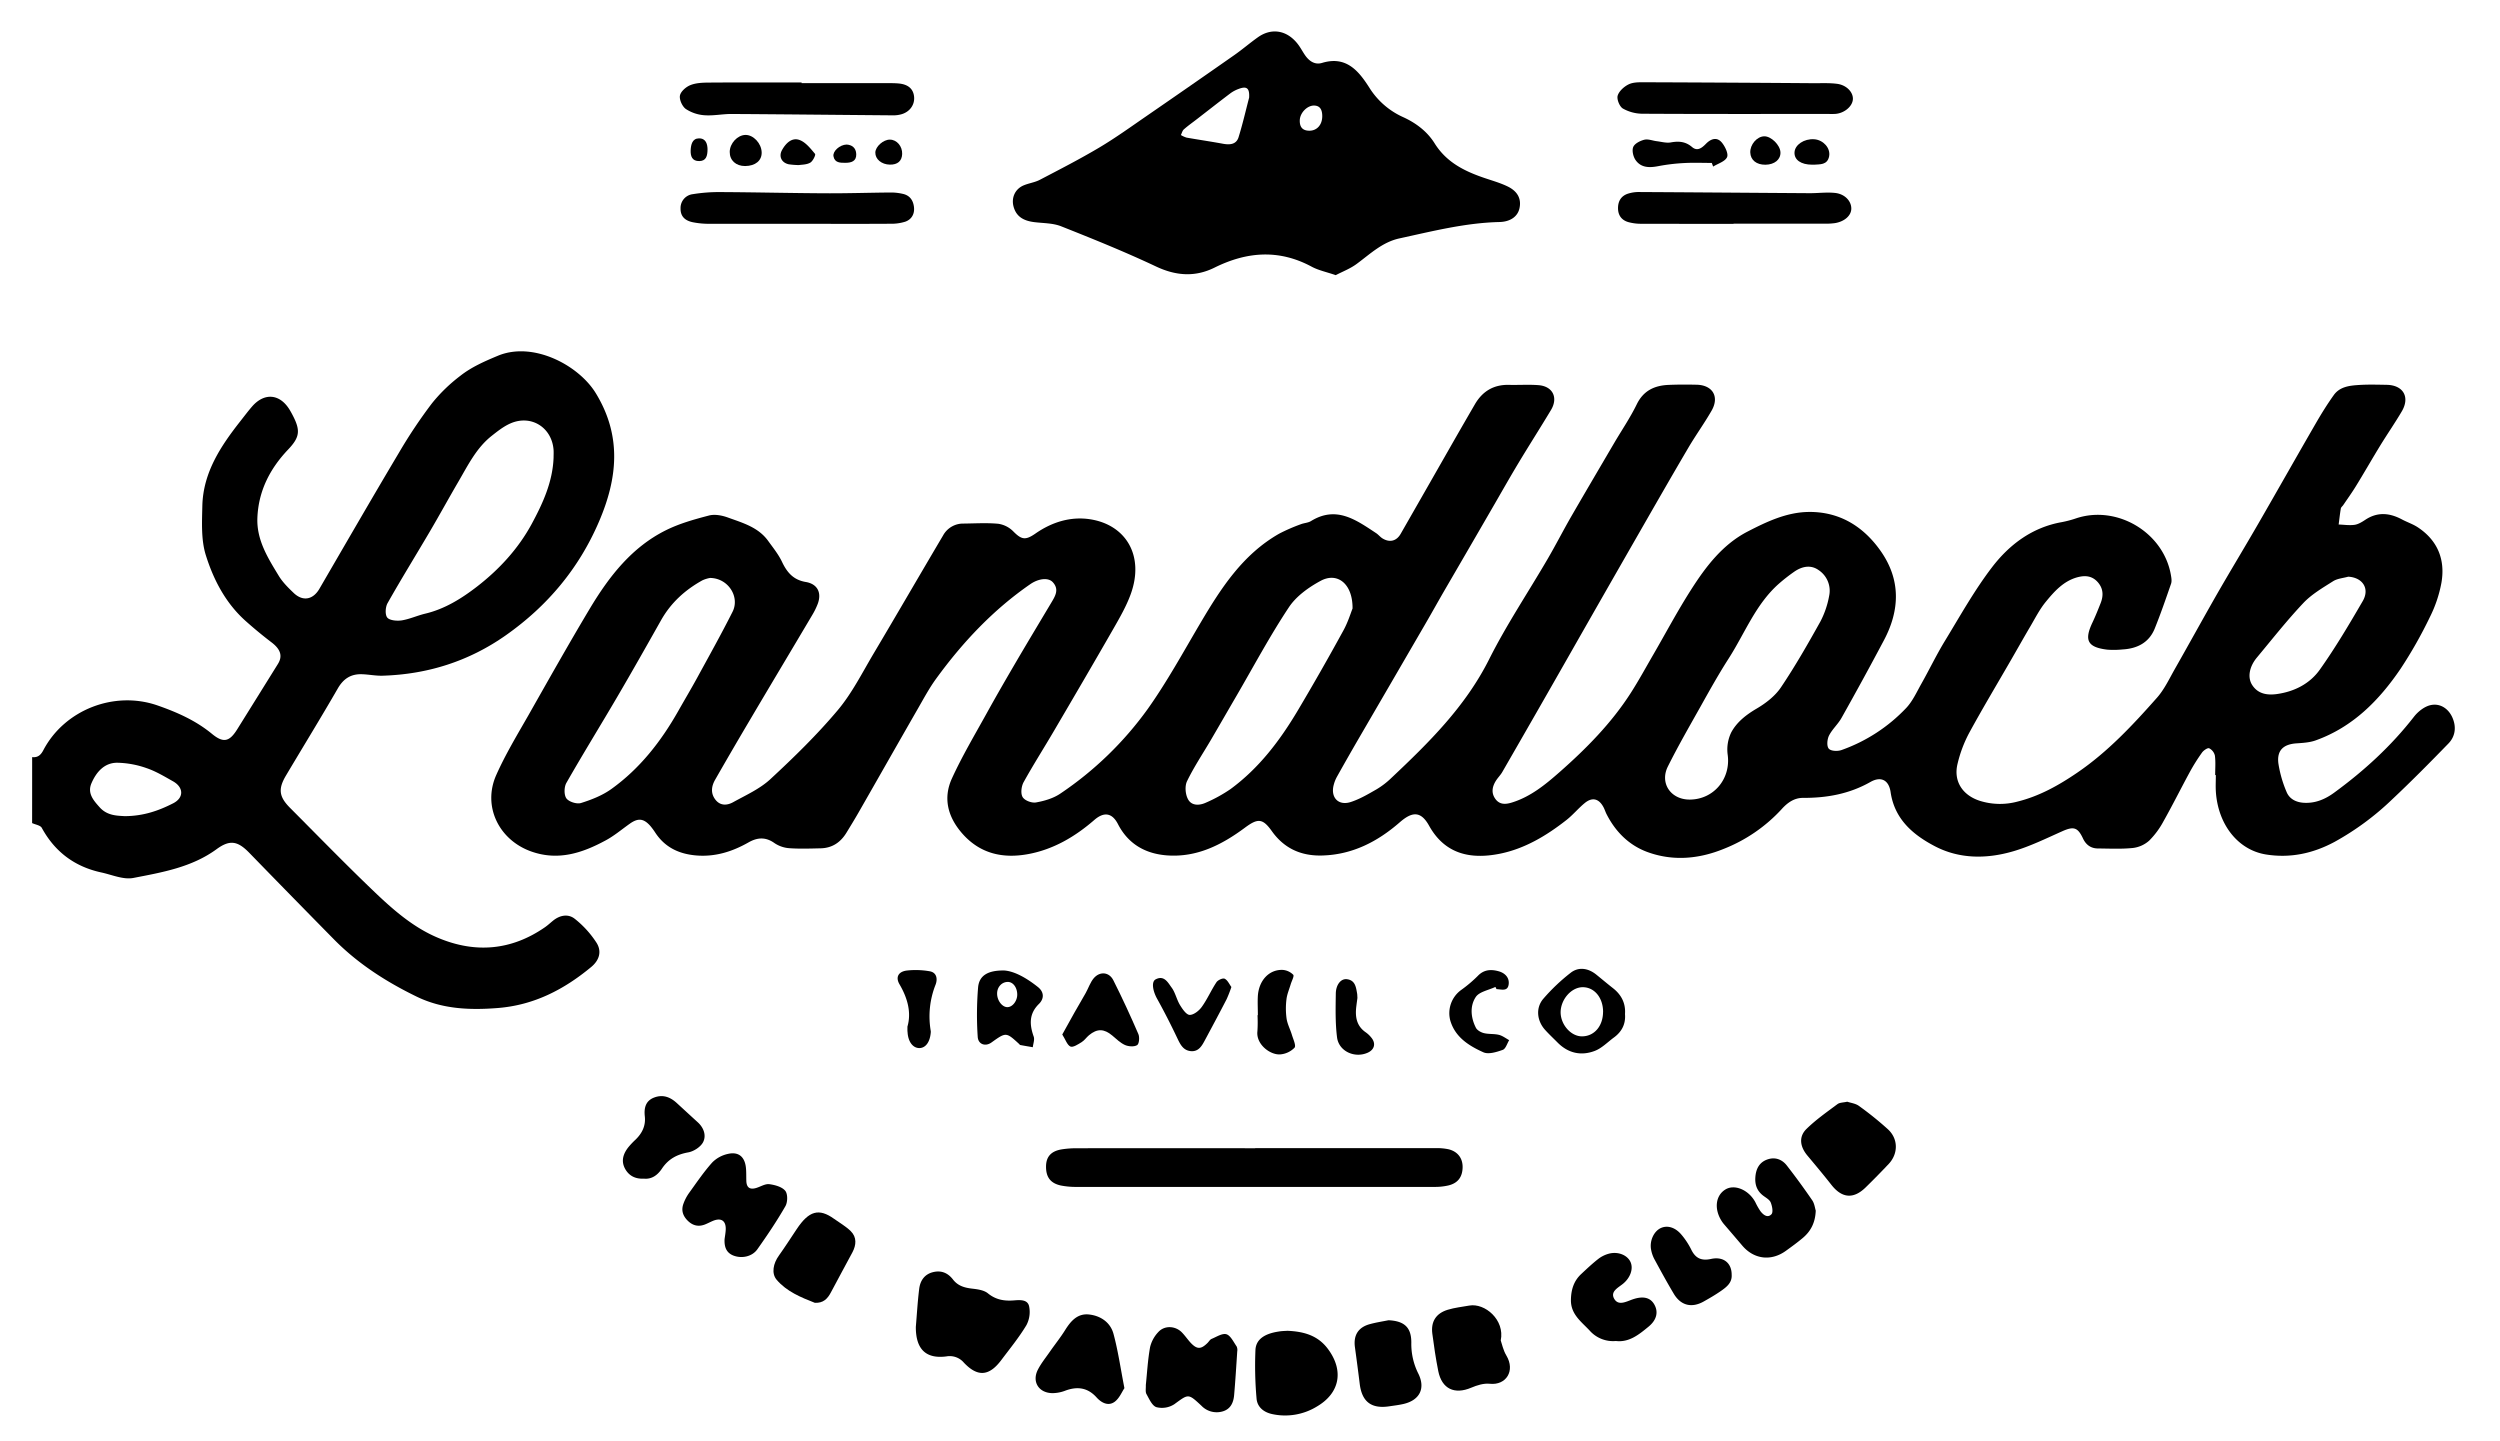 <svg id="Слой_1" xmlns="http://www.w3.org/2000/svg" viewBox="0 0 1440 830"><title>brand-4</title><path d="M18.52,436.1c3.18.35,4.95-1.12,6.45-4,12.29-23.36,41-34.44,65.86-25.73,11.25,3.94,22,8.69,31.3,16.37,6.61,5.42,10.06,4.48,14.53-2.69q11.72-18.8,23.41-37.59c2.86-4.59,1.53-8.49-3.62-12.42S146.32,362,141.5,357.7C130,347.43,123,334,118.55,319.77c-2.77-8.83-2.2-18.93-2-28.44.47-19.17,10.57-34.34,21.94-48.79,2.21-2.8,4.35-5.67,6.69-8.37,7.07-8.14,15.95-7.39,21.59,1.77.68,1.11,1.3,2.25,1.9,3.41,4.49,8.69,4,12.52-2.75,19.62-10.54,11.09-17.1,24-17.67,39.45-.46,12.67,6.08,23,12.3,33.24,2.24,3.69,5.46,6.88,8.62,9.89,5.29,5.05,11.15,3.89,14.81-2.41,15.24-26.21,30.39-52.47,45.9-78.52a285.4,285.4,0,0,1,18.89-28.26,92.93,92.93,0,0,1,16.3-15.83c6.46-5.1,14-8.4,21.72-11.62,20.28-8.45,46.52,5.43,56.38,21.56,15.12,24.75,12.53,49.12,1.84,74-11.55,26.94-29.66,48.55-53.58,65.4-21.3,15-45.05,22.53-71,23.33-4,.13-8.08-.75-12.13-.85-6.23-.16-10.51,2.61-13.74,8.22-9.72,16.86-19.92,33.44-29.86,50.17-4.59,7.74-4,12.21,2.44,18.66,15.94,16,31.68,32.19,48,47.81,11.13,10.67,22.85,21,37.24,27,21.4,9,42.17,7.28,61.54-6.14,1.59-1.1,3-2.43,4.54-3.68,4-3.31,8.85-4.15,12.61-1.15a57,57,0,0,1,12.54,13.81c3.14,5,1.58,10.08-3.07,13.93-15.67,13-33,22-53.85,23.64-16.2,1.29-31.94.61-46.66-6.55-17.59-8.55-34-19.06-47.79-33.11q-24.44-24.82-48.73-49.81c-6.61-6.77-11.14-7.61-18.79-2-14.33,10.44-31.29,13.32-47.92,16.55-5.74,1.11-12.32-1.84-18.47-3.17q-23-5-34.26-25.68c-.81-1.49-3.67-1.86-5.57-2.75Q18.52,455.11,18.52,436.1ZM318.86,263.59c0-1.46.09-2.93,0-4.38-.93-13-12.91-20.55-24.83-15.33-3.92,1.71-7.44,4.5-10.84,7.19-8.77,6.93-13.59,16.83-19.06,26.2-5.56,9.52-10.86,19.21-16.44,28.72-8.13,13.83-16.57,27.48-24.46,41.44-1.26,2.24-1.52,6.67-.14,8.32s5.55,2,8.28,1.6c4.6-.74,9-2.8,13.54-3.88,11.35-2.69,21.11-8.83,30-15.71,12.59-9.77,23.51-21.59,31.22-35.73C312.61,290.06,318.35,277.63,318.86,263.59ZM71.73,470.1c10.75,0,19.6-3.1,28-7.39,6.25-3.18,6.15-9.18-.09-12.69-4.93-2.77-9.87-5.77-15.17-7.56a53.51,53.51,0,0,0-17-3.12c-7.38,0-12,5.39-14.74,11.7-2.59,5.86,1.1,10,4.85,14.16C61.86,469.82,67.34,469.82,71.73,470.1Z"/><path d="M1275.94,446.42c0-3.73.33-7.51-.16-11.18a6.3,6.3,0,0,0-3.3-4.23c-.89-.38-3.2,1.2-4.1,2.45a107.58,107.58,0,0,0-7,11.13c-5.11,9.4-9.88,19-15.13,28.32a47.37,47.37,0,0,1-8.32,11.3,17.12,17.12,0,0,1-9.43,4.23c-6.6.68-13.31.33-20,.28-4.13,0-7-2.08-8.75-5.87-3-6.36-5.38-6.93-11.81-4.08-9.3,4.14-18.54,8.7-28.25,11.55-15.18,4.46-30.89,4.58-45.15-2.86-12.52-6.53-23.23-15.51-25.53-31.11-1-7-5.5-9.42-11.66-5.92-12.17,6.9-25.14,9.22-38.85,9.15-5,0-8.86,2.73-12.16,6.37a90.27,90.27,0,0,1-33.45,23c-14.4,5.86-29.39,7.23-44.25,1.72C938.09,486.69,930.52,479,925.4,469c-.67-1.3-1.08-2.73-1.76-4C921,460,917.19,459,912.88,462.5c-3.76,3.06-6.88,6.92-10.69,9.89-11.49,9-24,16.5-38.36,19.37-17.93,3.58-32-.53-40.69-16.18-4.9-8.82-10-7.93-16.92-1.9-12.76,11.12-27.3,18.65-44.73,19.09-12,.31-21.74-4-28.88-14-5.3-7.46-8.09-7.56-15.56-2-13.33,9.88-27.7,17.21-44.88,15.93-12.42-.93-22.31-6.53-28.21-18-3.34-6.5-8-7.28-13.63-2.4-11.07,9.6-23.46,16.93-38,19.64s-27.74-.08-38.07-11.85c-8.28-9.45-11.14-20.23-6-31.6,5.84-12.79,13.08-25,19.89-37.3,5.4-9.79,11-19.48,16.64-29.13,6.8-11.62,13.75-23.16,20.65-34.73,2.28-3.83,4.85-7.73,1-11.95-2.64-2.92-8.33-2.12-13,1.11C572,351.3,554.43,370,539.16,391c-3.81,5.24-6.91,11-10.14,16.63-11.55,20.12-23,40.29-34.52,60.42-2.26,3.94-4.64,7.81-7,11.68-3.38,5.51-8.2,8.74-14.76,8.9-6,.13-12.05.36-18-.06a17.5,17.5,0,0,1-8.59-2.91c-5.11-3.66-9.85-3.36-15-.44-9.37,5.33-19.26,8.46-30.25,7.51-9.8-.85-17.81-4.62-23.38-13a38.47,38.47,0,0,0-2.88-3.93c-3.88-4.42-7.08-4.74-11.86-1.36s-9,7-14,9.67c-13.44,7.27-27.35,11.86-42.87,6.31-18.59-6.65-28.07-26.05-20.08-44,5.26-11.81,12-23,18.43-34.24,11.76-20.74,23.45-41.53,35.7-62,11-18.28,24-35,43.58-44.75,7.77-3.87,16.37-6.28,24.82-8.49,3.33-.87,7.52-.08,10.89,1.15,8.49,3.08,17.51,5.56,23.21,13.48,2.81,3.9,5.92,7.73,7.95,12,2.89,6.14,6.56,10.46,13.72,11.66,6.81,1.14,9.3,6.28,6.83,12.73a40.27,40.27,0,0,1-3,6.12C456,374.28,444,394.3,432.14,414.39q-10.27,17.33-20.27,34.82c-2.12,3.72-2.63,7.78.24,11.44s6.82,3.27,10.19,1.41c7.36-4.07,15.36-7.65,21.42-13.25,13.55-12.55,26.87-25.54,38.74-39.64,8.28-9.83,14.19-21.69,20.81-32.84,13.43-22.59,26.59-45.34,40-68a13.12,13.12,0,0,1,11.7-6.75c6.66-.07,13.37-.51,20,.11a15.29,15.29,0,0,1,8.63,4.34c4.82,4.89,7.05,5.3,12.85,1.27,9.41-6.54,20.14-9.91,31.33-8.22,20.66,3.12,31.64,20.95,23.46,43.31-2.49,6.81-6.18,13.23-9.8,19.55-11.29,19.71-22.77,39.31-34.26,58.9-5.81,9.93-12,19.63-17.58,29.7-1.3,2.37-1.8,6.48-.58,8.55s5.29,3.55,7.72,3.12c4.83-.86,10-2.37,14-5.09a198,198,0,0,0,50.46-48.9c11.12-15.69,20.4-32.69,30.2-49.29,11.88-20.12,24.42-39.6,45.46-51.56A102,102,0,0,1,749.16,302c2-.79,4.29-.81,6-1.88,14.63-9,26-.59,37.44,6.94,1.35.88,2.38,2.25,3.75,3.09,4.09,2.5,8,1.53,10.38-2.56q15.6-27.24,31.15-54.51,5.8-10.12,11.67-20.22c4.38-7.51,10.83-11.39,19.67-11.17,5.68.15,11.4-.28,17,.17,8.19.66,11.4,7.21,7.15,14.3-6.25,10.43-12.82,20.67-19.07,31.1-5.34,8.9-10.42,17.95-15.64,26.92Q845.41,317.08,832.07,340c-3.74,6.45-7.36,13-11.11,19.44q-19.05,32.82-38.15,65.63-6.48,11.15-12.77,22.42a19.55,19.55,0,0,0-1.79,4.51c-2,7.32,2.63,12.29,9.82,9.95,5.17-1.68,10-4.53,14.77-7.27a46.15,46.15,0,0,0,8.5-6.5C823,427.78,844,407.08,857.69,379.85c10-19.94,22.54-38.64,33.81-58,4.73-8.12,9-16.5,13.7-24.64,8.09-14,16.35-28,24.55-42,4.36-7.42,9.23-14.57,13-22.28,3.89-8,10.27-10.88,18.4-11.23,5.36-.22,10.73-.22,16.09-.1,9.25.21,13.25,6.9,8.64,14.93-4.19,7.31-9.16,14.16-13.43,21.43-9.7,16.5-19.21,33.11-28.73,49.71q-19.62,34.2-39.12,68.45t-39.19,68.4c-1,1.81-2.58,3.34-3.71,5.11-2.16,3.38-2.89,7-.42,10.48s5.91,3.29,9.65,2.12c10.71-3.33,19.18-10.28,27.31-17.43,15.5-13.64,30-28.32,41.2-45.84,4.54-7.1,8.57-14.51,12.8-21.8,7.24-12.49,14-25.26,21.78-37.42,8.49-13.33,18.18-26.1,32.54-33.53,10.88-5.63,22.37-11.1,34.93-11.32,17.9-.31,31.8,8.22,41.87,22.62,11.49,16.46,11,33.79,1.88,51.1-7.94,15-16.15,30-24.47,44.81-2,3.64-5.38,6.57-7.25,10.26-1.07,2.13-1.42,6-.18,7.51s5.18,1.63,7.39.83a95,95,0,0,0,37.21-24.18c3.71-3.92,6.06-9.19,8.77-14,4.62-8.2,8.7-16.71,13.6-24.74,8.76-14.38,17-29.19,27.22-42.52,10-13,23.06-22.79,40-25.82a62.18,62.18,0,0,0,8.47-2.25c23.45-7.69,50,8.08,54.38,32.39.31,1.74.69,3.73.16,5.3-3,8.69-6,17.38-9.43,25.88-3.3,8.1-10.08,11.52-18.52,12a50,50,0,0,1-8.73.13c-11.38-1.35-13.48-5.33-8.64-15.56,1.74-3.67,3.25-7.44,4.74-11.22,1.64-4.19,1.63-8.22-1.47-11.9-3.3-3.9-7.4-4.24-12-3-8,2.23-13.23,8.16-18.15,14.16-3.45,4.22-6,9.22-8.79,14-3.79,6.42-7.44,12.93-11.17,19.39-8.1,14.05-16.47,28-24.21,42.22a73.59,73.59,0,0,0-6.64,17.73c-2.43,10.06,3,18.1,12.9,21.26a38.72,38.72,0,0,0,21.6.44c12.65-3.14,23.77-9.37,34.44-16.65,17.62-12,32-27.43,46-43.25,4.12-4.68,6.91-10.58,10-16.07,8.1-14.24,16-28.62,24.1-42.82,7.83-13.65,16-27.1,23.87-40.72,11.2-19.39,22.19-38.88,33.4-58.26,3.24-5.62,6.67-11.15,10.44-16.42,3.45-4.82,9.07-5.45,14.44-5.79s10.72-.19,16.08-.09c9.48.19,13.46,7.06,8.65,15.26-3.93,6.7-8.38,13.1-12.44,19.73-4.74,7.74-9.23,15.63-14,23.37-2.27,3.72-4.84,7.27-7.29,10.89-.45.67-1.28,1.25-1.4,2-.52,3.05-.85,6.13-1.25,9.2,3.06.11,6.17.61,9.15.19,2.14-.3,4.26-1.62,6.14-2.86,7-4.69,14-4.07,21.17-.25,3,1.61,6.32,2.68,9.14,4.55,11.53,7.63,15.9,18.75,13.58,32a74,74,0,0,1-6.65,19.72,254.05,254.05,0,0,1-16.79,29.64c-12.39,18.28-27.57,33.69-49,41.37-3.44,1.23-7.31,1.45-11,1.7-7.55.5-11.38,4-10.47,11.48A67.71,67.71,0,0,0,1317,456c1.66,4.22,5.54,6.17,10.15,6.41,6.51.35,12.16-2.06,17.23-5.76,17.26-12.59,32.9-26.88,46.09-43.83,2.3-2.95,5.93-5.83,9.43-6.64,5.26-1.23,10,1.61,12.43,6.58,2.58,5.36,2.23,11.08-2,15.47-10.63,10.94-21.36,21.8-32.47,32.24a157.47,157.47,0,0,1-33.2,24.48c-12.53,6.73-25.64,9.46-39.51,7.22-16.25-2.63-27.72-17.52-28.83-36.45-.18-3.08,0-6.18,0-9.26ZM779.07,350.5c.15-14.22-8.69-21.1-18.26-16-6.95,3.73-14.17,8.89-18.42,15.31-10.91,16.43-20.23,33.92-30.17,51-4.9,8.41-9.74,16.84-14.65,25.23-4.66,7.95-9.82,15.65-13.83,23.92-1.36,2.8-1,7.53.55,10.38,2.07,3.94,6.7,3.7,10.45,1.93a84,84,0,0,0,14-7.73c16.49-12.08,28.57-28.1,38.89-45.47q13.41-22.58,26-45.61C776.35,358.62,778,353.16,779.07,350.5ZM409,332.9a17.9,17.9,0,0,0-4.42,1.37c-10,5.54-18.15,12.94-23.82,23-8.28,14.68-16.56,29.36-25.08,43.9-9.74,16.65-19.9,33.05-29.45,49.8-1.33,2.34-1.42,6.89,0,8.88s6,3.44,8.41,2.69c6.09-1.9,12.33-4.36,17.48-8.05,16.47-11.8,28.68-27.48,38.59-45,3.59-6.35,7.33-12.62,10.82-19,6.91-12.66,13.95-25.25,20.43-38.12C426.28,343.77,419.43,333,409,332.9ZM973.17,460.56c13.91,0,23.79-11.92,22-25.65a22.58,22.58,0,0,1,2-13c3.21-6,8.59-10.19,14.68-13.77,5.3-3.11,10.65-7.25,14-12.26,8.23-12.22,15.55-25.06,22.73-37.94a51.53,51.53,0,0,0,5-14.66,14.26,14.26,0,0,0-6.13-14.95c-4.58-3.21-9.66-2.05-14.1,1.07a100,100,0,0,0-8.77,6.87c-13.33,11.8-19.52,28.45-28.85,43-5.78,9-11,18.36-16.2,27.67-6.43,11.45-13,22.84-18.85,34.58C955.89,451.14,962.38,460.54,973.17,460.56Zm379.41-128.39c-2.93.83-6.25,1.05-8.71,2.61-6,3.81-12.38,7.51-17.18,12.6-9.43,10-17.94,20.83-26.74,31.39-4.37,5.26-5.48,11.43-2.72,15.75,3.34,5.24,8.71,6,14.21,5.26,10.06-1.39,19-5.92,24.77-14.06,9-12.67,16.92-26.07,24.73-39.5C1365.12,339,1360.85,332.64,1352.58,332.17Z"/><path d="M769.38,158.49c-5.37-1.85-9.92-2.76-13.82-4.86-18.84-10.15-37.3-8.74-56,.52-11.15,5.53-22.16,4.78-33.68-.65-17.87-8.43-36.24-15.85-54.62-23.14-4.69-1.87-10.19-1.77-15.34-2.39-6.78-.8-10.58-3.5-12.08-8.86-1.4-5,.67-10,5.47-12.2,3.09-1.38,6.66-1.78,9.64-3.34,11.49-6,23-11.91,34.17-18.54,9.45-5.62,18.42-12.09,27.49-18.34q25.21-17.36,50.28-34.91c4.65-3.25,9-7,13.59-10.26,8.1-5.8,17.23-4.07,23.42,4.35,1.34,1.83,2.4,3.86,3.68,5.74,2.37,3.51,5.72,5.9,9.91,4.63,13.89-4.23,21.07,4.57,27.23,14.22a44.35,44.35,0,0,0,19.47,17c7.5,3.41,13.93,8.35,18.12,15.06,6.81,10.92,17.07,16,28.47,19.91,4.6,1.57,9.34,2.89,13.68,5,5.88,2.88,7.93,7.31,6.74,12.62-1.05,4.67-5.2,7.69-11.54,7.84-19.64.47-38.55,5.29-57.58,9.43-9.8,2.13-16.76,8.88-24.45,14.56C777.9,154.7,773.37,156.4,769.38,158.49ZM719.5,56.23c.32-5.49-1.38-6.79-6.06-5a19.07,19.07,0,0,0-4.7,2.49c-6.45,4.87-12.8,9.86-19.19,14.8-2.56,2-5.22,3.84-7.65,6-.86.75-1.15,2.15-1.71,3.26a14.6,14.6,0,0,0,3.29,1.49c7,1.23,13.95,2.24,20.89,3.52,3.88.72,7.64.51,9-3.61C715.78,71.47,717.57,63.56,719.5,56.23ZM761.62,67c0-4.06-1.44-6.07-4.55-6.2-4-.17-8.28,4.12-8.4,8.49-.1,3.67,1.39,5.92,5.35,6C758.46,75.38,761.58,72,761.62,67Z"/><path d="M723,661.34q51.9,0,103.81,0a31.54,31.54,0,0,1,7.72.68c5.22,1.35,8,5.22,7.94,10.3-.09,5.64-2.75,9.22-8.26,10.51a33.79,33.79,0,0,1-7.71.83q-103.08,0-206.17,0a44.78,44.78,0,0,1-9.18-.79c-6.11-1.29-8.72-4.87-8.63-11.12.08-5.47,2.89-8.68,8.92-9.7a55.5,55.5,0,0,1,9.21-.66q51.17-.06,102.35,0Z"/><path d="M527.52,764.28c.58-6.75,1-14.36,1.94-21.91.57-4.63,3-8.34,7.84-9.58s8.68.39,11.63,4.22c2.82,3.66,6.65,4.74,11,5.24,3.14.36,6.84.85,9.12,2.72,4.6,3.75,9.48,4.5,15,4.06,3.41-.27,7.83-.62,8.71,3.36a16.19,16.19,0,0,1-1.54,10.9c-4.24,7.05-9.5,13.5-14.47,20.1-7,9.35-13.62,9.88-21.56,1.5a10.7,10.7,0,0,0-10-3.61C533.46,782.84,527.45,777.28,527.52,764.28Z"/><path d="M461.72,47.89q24.84,0,49.66,0c2.11,0,4.23,0,6.32.2,5.36.51,8.29,3.06,8.8,7.45.53,4.62-2.31,8.8-7.15,10.24a16.84,16.84,0,0,1-4.79.66c-31.1-.25-62.21-.6-93.31-.79-5.18,0-10.39,1.12-15.51.73A22.32,22.32,0,0,1,395,62.75c-2-1.45-3.8-5.35-3.35-7.71s3.48-5,6-6c3.18-1.29,7-1.44,10.51-1.47,17.85-.13,35.7-.06,53.54-.06Z"/><path d="M459.76,128.91c-17.21,0-34.43,0-51.64,0A46.88,46.88,0,0,1,399,128c-4.17-.87-7.1-3.16-7-8a8,8,0,0,1,7-8.15,95,95,0,0,1,16.44-1.21c20.12.11,40.23.6,60.35.7,12.47.06,24.94-.36,37.41-.46a30.87,30.87,0,0,1,6.76.77c4,.86,6,3.61,6.48,7.54s-1.27,7.18-5,8.5a26.88,26.88,0,0,1-8.59,1.19C495.15,129,477.45,128.91,459.76,128.91Z"/><path d="M1051.26,65.63c-35.07,0-70.14.09-105.21-.12a23.26,23.26,0,0,1-11.28-3c-1.91-1.14-3.58-5.3-3-7.39.78-2.62,3.67-5.22,6.29-6.51s6-1.24,9.08-1.23q49,.18,97.94.55c4.36,0,8.77-.2,13.07.35,5.55.71,9.49,5,9.09,9.12s-5.17,7.91-10.17,8.21c-1.95.11-3.9,0-5.85,0Z"/><path d="M998.52,128.94c-17.54,0-35.07,0-52.61-.05a27.76,27.76,0,0,1-8.15-1c-3.72-1.15-5.78-3.87-5.78-8s1.88-7,5.55-8.28a21,21,0,0,1,7.16-1c32.62.18,65.24.46,97.87.67,4.84,0,9.74-.66,14.52-.14,5.61.62,9.3,4.74,9.27,9,0,4-3.88,7.47-9.4,8.37a36.39,36.39,0,0,1-5.82.32q-26.31,0-52.61,0Z"/><path d="M417.35,713.79c.23-1.77.56-3.53.66-5.31.29-5.23-2.48-7.23-7.27-5.29-1.65.67-3.22,1.56-4.88,2.18-3.74,1.39-7,.49-9.78-2.3s-3.8-6-2.41-9.75a25.9,25.9,0,0,1,3.11-6c4.35-6,8.54-12.23,13.48-17.75a18.1,18.1,0,0,1,9.13-4.94c6-1.36,9.58,1.68,10.25,7.88.28,2.56.15,5.18.25,7.77.15,4,2.26,5.08,5.86,3.94,2.47-.78,5.05-2.43,7.37-2.13,3.26.43,7.3,1.52,9.18,3.81,1.51,1.85,1.42,6.56.09,8.87-4.92,8.55-10.45,16.78-16.16,24.83-3,4.22-8.86,5.43-13.64,3.66C418.18,721.6,417.16,718,417.35,713.79Z"/><path d="M660,797.77c.73-7,1.13-14.49,2.45-21.81a19,19,0,0,1,4.77-8.73c3.56-3.9,9.76-3.58,13.49.18,1.81,1.84,3.27,4,5,5.91,3.72,4,6,4,9.8.24.81-.79,1.44-2,2.4-2.37,2.82-1.17,6.19-3.39,8.54-2.65s4.07,4.44,5.85,7a4.89,4.89,0,0,1,.35,2.86c-.55,8.4-1.06,16.8-1.79,25.19-.37,4.25-2,8-6.52,9.35a12.16,12.16,0,0,1-12.16-3.08l-.35-.34c-7.52-7-7.27-6.62-15.47-.66a13.06,13.06,0,0,1-10.25,1.67c-2.49-.79-4.17-4.72-5.74-7.53C659.65,801.71,660.07,799.81,660,797.77Z"/><path d="M1045.87,697.32c-.26,7-2.92,11.91-7.45,15.73-3.09,2.61-6.39,5-9.66,7.36-8.51,6.21-18.45,5-25.18-2.91q-5.19-6.11-10.41-12.18a17.43,17.43,0,0,1-1.19-1.53c-4.74-7-4-15,1.78-18.6,5.29-3.32,13.53.16,17.32,7.29a38.72,38.72,0,0,0,2.87,5.07c1.64,2.2,4.2,4.23,6.42,1.84,1.09-1.17.4-4.68-.43-6.75-.65-1.6-2.69-2.71-4.24-3.87-3.59-2.69-4.92-6.24-4.62-10.63.33-4.77,2.21-8.6,6.84-10.26,4.44-1.6,8.5-.14,11.31,3.48q7.61,9.78,14.61,20C1045.15,693.28,1045.41,695.9,1045.87,697.32Z"/><path d="M741.57,766.54c9.31.41,17.42,2.58,23.27,10.39,9.3,12.41,7.06,25.45-6.39,33.27a35,35,0,0,1-25.74,4.3c-4.93-1.09-8.56-4.11-8.94-9a214.79,214.79,0,0,1-.63-28c.34-6.11,5.33-9.32,13.35-10.53C738.25,766.65,740,766.65,741.57,766.54Z"/><path d="M1064,634.58c2.08.72,4.86,1,6.83,2.49a189.41,189.41,0,0,1,16.62,13.4c6,5.51,6,14.08.4,20q-6.49,6.88-13.27,13.51c-7,6.82-13.63,6.2-19.66-1.47-4.51-5.73-9.18-11.32-13.86-16.91-4.32-5.17-5.08-10.89-.5-15.36,5.4-5.28,11.68-9.68,17.77-14.22C1059.65,635,1061.73,635.12,1064,634.58Z"/><path d="M647.67,799.59c-1.4,2-2.89,5.85-5.67,7.87-3.62,2.62-7.54.6-10.37-2.54-5.17-5.74-11.2-6.47-18.15-3.85a21,21,0,0,1-7.12,1.38c-8,0-12.14-6.52-8.52-13.56,1.91-3.71,4.6-7,7-10.47,2.86-4.11,6-8,8.66-12.27,3.27-5.24,7.15-9.74,13.82-9s12.29,4.56,14.06,11.17C644,778,645.4,787.94,647.67,799.59Z"/><path d="M864.43,772.11c.67,1.88,1.39,5.59,3.22,8.64,5.31,8.85-.15,17.32-9.54,16.3-3.45-.38-7.36.85-10.67,2.26-9.63,4.1-16.93.71-19-9.55-1.41-7.15-2.5-14.38-3.43-21.61-.88-6.92,2.14-11.67,8.89-13.73,4-1.22,8.24-1.67,12.38-2.41C855.26,750.4,866.89,760.22,864.43,772.11Z"/><path d="M469.32,750.41c-8-3.15-16.16-6.46-21.95-13.24-3.15-3.69-2-9.43,1.3-14,3.57-5,6.85-10.15,10.25-15.23,7-10.47,12.73-12.21,21.53-5.88,3.24,2.33,6.82,4.33,9.61,7.11,3.52,3.51,3.17,7.94.94,12.15-4.08,7.7-8.33,15.32-12.35,23C476.67,748.17,474.11,750.68,469.32,750.41Z"/><path d="M930.75,772.42a18,18,0,0,1-15.1-6c-4.83-5.17-10.93-9.39-10.8-17.68.09-5.81,1.61-10.9,5.94-14.91,3.21-3,6.38-6,9.84-8.7a17.26,17.26,0,0,1,6.49-3.11c5.33-1.2,10.41,1.12,12.1,5s-.19,9-4.32,12.39c-2.75,2.28-7.52,4.45-5.12,8.68s6.93,1.64,10.51.39c6-2.1,10.22-1.2,12.54,2.81,2.53,4.36,1.47,9-3.28,12.88C944,768.74,938.37,773.33,930.75,772.42Z"/><path d="M799.8,760.46c9.07.44,13.16,4.08,13.12,12.93a38,38,0,0,0,4,17.74c4.33,8.63.77,15.44-8.58,17.57-2.68.62-5.43.93-8.15,1.34-10.31,1.55-15.75-2.64-17-13C782.33,790,781.4,783,780.44,776s2-11.63,8.91-13.38C792.79,761.7,796.31,761.15,799.8,760.46Z"/><path d="M370.88,678.9c-5.06.27-8.82-1.75-11-6-2.25-4.44-.78-8.55,2.14-12.2a44.7,44.7,0,0,1,4-4.22c3.82-3.68,6-8,5.39-13.46-.51-4.67.35-8.9,5.34-10.82s9.21-.37,13,3.08c4.05,3.72,8.11,7.46,12.18,11.17,3.49,3.18,5,7.62,3.06,11.43-1.44,2.77-5.38,5.32-8.58,5.89-6.54,1.18-11.47,3.86-15.16,9.39C378.84,676.75,375.51,679.37,370.88,678.9Z"/><path d="M936,584.11c.47,5.82-1.89,10.2-6.41,13.51-3.62,2.66-6.94,6.15-11,7.7-7.87,3-15.33,1.36-21.45-4.84-2.4-2.42-4.9-4.75-7.18-7.28-4.65-5.17-5.53-12.57-1.05-17.86a110.09,110.09,0,0,1,15.78-15c4.59-3.61,10.17-2.7,14.8,1.06,3.15,2.55,6.25,5.17,9.44,7.67C933.88,572.9,936.46,577.85,936,584.11Zm-12.62-1.26c0-8.06-4.89-14.11-11.55-14.22s-12.86,7-12.91,14.43c0,7.08,5.88,13.83,12.19,13.88C918.21,597,923.32,591.11,923.36,582.85Z"/><path d="M997.44,734.25c.32,4.63-3,7.14-6.34,9.46-3.05,2.11-6.3,4-9.53,5.82-7,4.05-13.36,2.57-17.46-4.31-3.9-6.53-7.54-13.22-11.17-19.91a18.91,18.91,0,0,1-1.9-5.47c-1-5.11,1.6-10.62,5.56-12.47,3.8-1.77,8.39-.46,12,3.91a43,43,0,0,1,5.57,8.51c2.44,5,5.86,6.57,11.4,5.36C992.7,723.59,997.47,727.49,997.44,734.25Z"/><path d="M578.43,559c6,.41,13,4.43,19.4,9.52,3.56,2.83,3.75,6.64.58,9.76-5.76,5.67-5.45,11.87-3,18.8.63,1.76-.3,4.07-.51,6.12-2.4-.42-4.81-.81-7.2-1.27-.27,0-.48-.43-.72-.64-7.48-6.84-7.48-6.84-15.94-.79-3.44,2.46-7.65,1.09-7.88-3.35a190.88,190.88,0,0,1,.24-28.6C564.09,561.84,569.12,558.87,578.43,559Zm7.5,13.78c-.06-4.13-2.51-7.29-5.59-7.19-3.45.11-6.08,3.1-6,6.85.06,4,3,7.76,6,7.68S586,576.38,585.93,572.76Z"/><path d="M611.87,595.87c2.54-4.57,4.81-8.73,7.14-12.85,2.11-3.72,4.31-7.38,6.39-11.11,1.56-2.8,2.56-6,4.58-8.43,3.51-4.13,8.88-3.67,11.3,1.14,5.13,10.17,9.89,20.53,14.42,31,.79,1.81.47,5.64-.7,6.37-1.7,1.07-4.93.84-7-.06-2.73-1.22-5-3.52-7.37-5.49-4.71-3.93-8.64-4.06-13.35-.17-1.49,1.24-2.63,3-4.25,4-2,1.23-4.93,3.2-6.46,2.54C614.67,601.92,613.72,598.77,611.87,595.87Z"/><path d="M709.28,568.51a74.08,74.08,0,0,1-2.73,7c-4,7.76-8.14,15.47-12.27,23.17-1.85,3.47-3.75,7.28-8.51,6.76-4.43-.49-6.07-4.14-7.81-7.8-3.59-7.55-7.39-15-11.46-22.34-2.49-4.47-3.44-9.82-.85-11.18,4.93-2.6,7.13,1.92,9.22,4.75s2.88,6.85,4.78,10c1.41,2.32,3.68,5.68,5.62,5.72,2.36,0,5.43-2.45,7-4.68,3.18-4.44,5.38-9.58,8.42-14.15.84-1.27,3.69-2.55,4.73-2C707.14,564.6,708.09,566.92,709.28,568.51Z"/><path d="M724.53,584.76c0-3.73-.22-7.47,0-11.19.62-8.87,6.47-15.14,14.18-14.91a9.49,9.49,0,0,1,6.19,2.8c.69.77-.9,3.59-1.46,5.49-.84,2.87-2.1,5.7-2.43,8.63a42.67,42.67,0,0,0,.06,11.12c.48,3.21,2.12,6.23,3.07,9.38.74,2.5,2.52,6.19,1.51,7.39a12.9,12.9,0,0,1-8.19,3.86c-5.73.46-14.08-5.75-13.19-13.33a79.05,79.05,0,0,0,.06-9.24Z"/><path d="M861.35,568.46c-3.88,1.87-9.26,2.74-11.31,5.82-3.47,5.22-2.88,11.88.06,17.68.74,1.47,2.89,2.68,4.61,3.11,2.8.7,5.86.32,8.65,1,2.1.52,4,2,5.92,3.06-1.21,2-2,5-3.72,5.6-3.52,1.25-8.19,2.73-11.16,1.38-8.23-3.72-16.14-8.6-19-18.16a16.48,16.48,0,0,1,6.2-17.7,77,77,0,0,0,9.6-8.11c3.58-3.77,7.74-3.89,12.09-2.67,3.54,1,6.21,3.63,5.71,7.49-.55,4.34-4.26,2.85-7,2.79Z"/><path d="M986,93.85c-5.33,0-10.66-.23-16,.07a108.41,108.41,0,0,0-14.82,1.78c-5.14,1-10,1-13.14-3.58-1.35-2-2.14-5.51-1.27-7.5s4-3.55,6.39-4.14c2.17-.53,4.72.56,7.12.85,2.71.33,5.54,1.17,8.13.7,4.59-.83,8.47-.53,12.21,2.66,3.07,2.63,5.66.52,8-1.85,2.86-2.94,6.38-4.14,9.22-.65,1.83,2.26,3.85,6.41,2.93,8.37-1.17,2.5-5.23,3.65-8,5.39Z"/><path d="M522.68,591.33c2.33-8,.17-16.29-4.56-24.37-2.44-4.16-.62-7.36,4.31-7.94a46.55,46.55,0,0,1,13,.42c4.27.71,4.66,4.6,3.47,7.7a49.56,49.56,0,0,0-2.79,26.7,3.53,3.53,0,0,1,0,1c-.47,5.45-3,8.83-6.56,8.85-3.75,0-6.49-3.68-6.79-9.18C522.65,593.83,522.68,593.18,522.68,591.33Z"/><path d="M781.88,574.81c-.17,1.3-.42,3.06-.64,4.83-.74,6,.06,11.33,5.53,15.05a15.58,15.58,0,0,1,3.13,3c2.73,3.29,1.83,6.9-2.09,8.66-7.45,3.34-16.64-.75-17.67-8.81-1.06-8.3-.83-16.8-.72-25.21.08-5.24,3-8.72,6.38-8.31,4.82.59,5.26,4.61,5.91,8.32C781.82,573,781.8,573.68,781.88,574.81Z"/><path d="M429.18,95.64c-5.29,0-8.89-3.26-8.86-8.14s4.41-9.66,9-9.78,9.24,4.82,9.4,10C438.86,92.49,435.14,95.59,429.18,95.64Z"/><path d="M1045,94.86h-1.17c-6.5,0-10.42-2.8-10.19-7.13s5.5-7.92,11.35-7.52c5.12.35,9.48,5,8.6,9.79C1052.59,95.21,1048.08,94.57,1045,94.86Z"/><path d="M460.16,95.09a46.52,46.52,0,0,1-5.85-.46c-4.1-.89-5.89-4.51-3.88-8.17,2.16-3.92,5.66-7.44,10.09-5.83,3.53,1.28,6.37,4.94,8.94,8,.5.6-1.26,4.22-2.76,5.06C464.58,94.91,461.74,94.81,460.16,95.09Z"/><path d="M1016.92,94.88c-5.17.07-8.58-2.67-8.76-7-.19-4.6,3.86-9.3,8.06-9.37,3.94-.07,9.13,5,9.32,9.19S1022.11,94.81,1016.92,94.88Z"/><path d="M512.55,94.83c-4.78-.09-8.45-3.16-8.36-7,.08-3.42,4.63-7.45,8.37-7.41,4,0,7.25,3.84,7.09,8.27C519.5,92.75,517,94.91,512.55,94.83Z"/><path d="M487.61,83.26c3.05.16,5.46,1.83,5.59,5.52.14,4.18-2.95,5-6.26,5-2.9,0-6.19.08-6.86-3.78C479.57,87.13,483.66,83.38,487.61,83.26Z"/><path d="M407.54,85.88c0,4.08-.87,6.82-4.72,6.9-4.16.08-5.13-2.77-5-6.25.16-3.24.94-6.77,4.74-6.83C406.76,79.63,407.47,83.23,407.54,85.88Z"/></svg>
